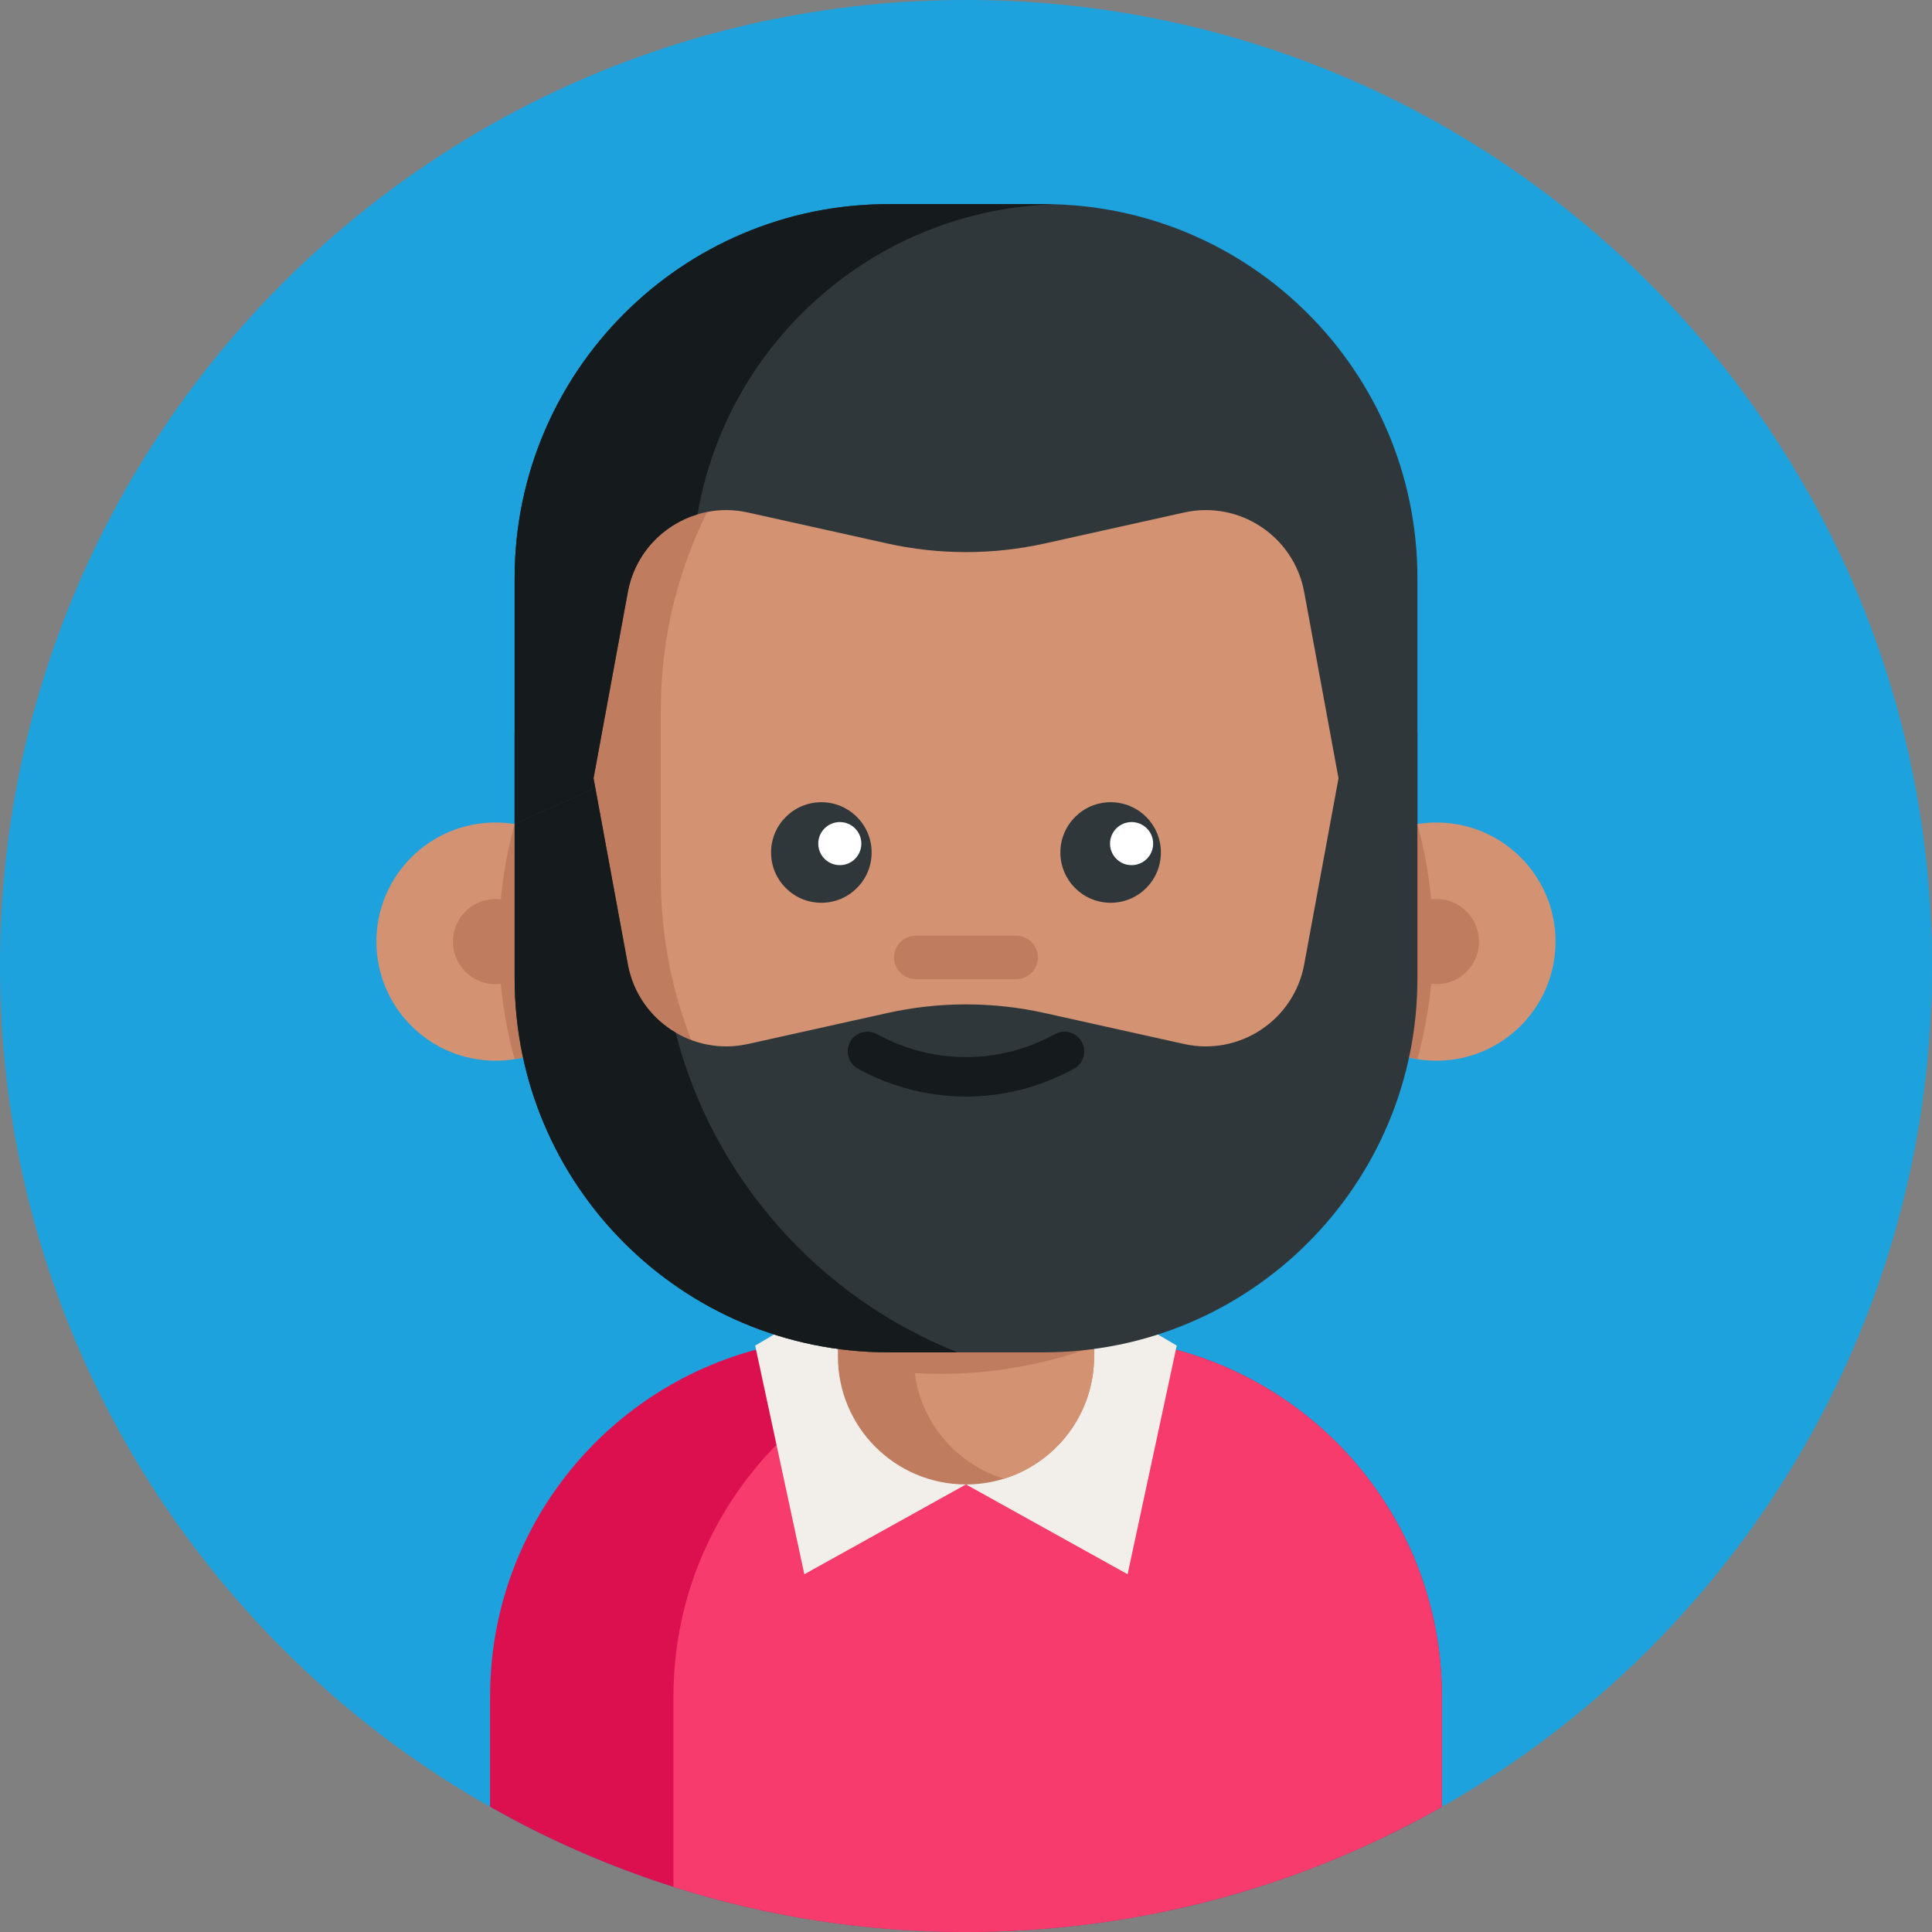 <svg width="40" height="40" viewBox="0 0 40 40" fill="none" xmlns="http://www.w3.org/2000/svg">
<rect x="0" y="0" width="40" height="40" fill="#808080" stroke="none"/>
<path d="M40 20C40 31.046 31.046 40 20 40C8.954 40 0 31.046 0 20C0 8.954 8.954 0 20 0C31.046 0 40 8.954 40 20Z" fill="#1DA2DD"/>
<path d="M29.853 35.123V37.408C27.648 38.659 25.182 39.503 22.557 39.837C21.719 39.944 20.866 40 20 40C18.96 40 17.941 39.921 16.945 39.768C15.916 39.611 14.914 39.374 13.943 39.066C12.613 38.644 11.341 38.086 10.147 37.408V35.123C10.147 31.651 12.528 28.734 15.748 27.919C16.144 27.818 16.553 27.749 16.972 27.716C17.172 27.7 17.375 27.691 17.58 27.691H22.42C22.986 27.691 23.538 27.754 24.068 27.874C24.073 27.875 24.079 27.877 24.083 27.878C27.388 28.634 29.853 31.591 29.853 35.123Z" fill="#DD104F"/>
<path d="M29.853 35.123V37.408C28.078 38.416 26.134 39.159 24.072 39.584C23.95 39.61 23.826 39.634 23.703 39.657C23.126 39.766 22.54 39.849 21.947 39.905C21.472 39.952 20.992 39.981 20.509 39.993C20.34 39.998 20.17 40 20 40C19.343 40 18.694 39.968 18.053 39.907C17.46 39.849 16.874 39.766 16.297 39.657C15.494 39.507 14.709 39.309 13.943 39.066V35.123C13.943 34.597 13.998 34.082 14.102 33.587C14.306 32.614 14.702 31.712 15.246 30.92C15.268 30.887 15.29 30.856 15.312 30.824C15.724 30.244 16.218 29.726 16.776 29.287C18.041 28.287 19.64 27.691 21.377 27.691H22.42C22.755 27.691 23.085 27.713 23.408 27.757C23.99 27.833 24.552 27.979 25.083 28.184C27.873 29.253 29.853 31.957 29.853 35.123Z" fill="#F73B6C"/>
<path d="M19.999 30.734L16.653 32.593L15.635 27.859L17.714 26.634" fill="#F2EFEA"/>
<path d="M20 30.734L23.346 32.593L24.363 27.859L22.284 26.634" fill="#F2EFEA"/>
<path d="M22.652 24.828V28.082C22.652 29.274 21.866 30.281 20.784 30.616C20.536 30.692 20.272 30.734 20 30.734C18.535 30.734 17.348 29.547 17.348 28.082V24.828H22.652Z" fill="#BF7C5E"/>
<path d="M22.652 27.876V28.082C22.652 29.274 21.866 30.281 20.784 30.616C19.808 30.315 19.074 29.466 18.938 28.428C19.115 28.439 19.294 28.444 19.472 28.444C19.974 28.444 20.466 28.404 20.945 28.325C21.535 28.231 22.106 28.079 22.652 27.876Z" fill="#D39272"/>
<path d="M12.725 19.495C12.725 20.722 11.829 21.74 10.655 21.929C10.526 21.95 10.394 21.961 10.26 21.961C8.897 21.961 7.793 20.857 7.793 19.495C7.793 18.133 8.897 17.029 10.26 17.029C10.394 17.029 10.526 17.04 10.655 17.061C11.829 17.25 12.725 18.267 12.725 19.495Z" fill="#D39272"/>
<path d="M12.726 19.495C12.726 20.722 11.829 21.74 10.655 21.929C10.441 21.154 10.328 20.337 10.328 19.495C10.328 18.652 10.441 17.836 10.655 17.061C11.829 17.25 12.726 18.267 12.726 19.495Z" fill="#BF7C5E"/>
<path d="M11.141 19.495C11.141 19.982 10.746 20.376 10.26 20.376C9.773 20.376 9.378 19.982 9.378 19.495C9.378 19.008 9.773 18.613 10.26 18.613C10.746 18.613 11.141 19.008 11.141 19.495Z" fill="#BF7C5E"/>
<path d="M27.274 19.495C27.274 20.722 28.171 21.74 29.345 21.929C29.473 21.95 29.605 21.961 29.74 21.961C31.102 21.961 32.206 20.857 32.206 19.495C32.206 18.133 31.102 17.029 29.74 17.029C29.605 17.029 29.473 17.04 29.345 17.061C28.171 17.25 27.274 18.267 27.274 19.495Z" fill="#D39272"/>
<path d="M27.274 19.495C27.274 20.722 28.171 21.74 29.345 21.929C29.558 21.154 29.672 20.337 29.672 19.495C29.672 18.652 29.558 17.836 29.345 17.061C28.171 17.25 27.274 18.267 27.274 19.495Z" fill="#BF7C5E"/>
<path d="M29.175 14.691V18.184C29.175 22.75 25.84 26.538 21.472 27.241C21.458 27.243 21.442 27.245 21.427 27.248C20.963 27.322 20.486 27.359 20 27.359C14.933 27.359 10.825 23.251 10.825 18.184V14.691C10.825 13.624 11.007 12.598 11.343 11.646C12.598 8.075 16 5.515 20 5.515H20C20.486 5.515 20.964 5.553 21.429 5.626C25.817 6.312 29.175 10.109 29.175 14.691Z" fill="#BF7C5E"/>
<path d="M30.621 19.495C30.621 19.982 30.227 20.376 29.74 20.376C29.253 20.376 28.858 19.982 28.858 19.495C28.858 19.008 29.253 18.613 29.74 18.613C30.227 18.613 30.621 19.008 30.621 19.495Z" fill="#BF7C5E"/>
<path d="M29.175 14.691V18.185C29.175 22.75 25.84 26.538 21.472 27.241C21.458 27.243 21.442 27.245 21.427 27.248C17.039 26.563 13.682 22.765 13.682 18.185V14.691C13.682 10.109 17.04 6.312 21.429 5.626C25.817 6.312 29.175 10.109 29.175 14.691Z" fill="#D39272"/>
<path d="M21.63 20.974L24.515 21.615C25.661 21.869 26.789 21.122 27.002 19.968L27.756 15.877L29.346 15.165V20.257C29.346 24.533 25.88 27.999 21.604 27.999H18.397C14.121 27.999 10.655 24.533 10.655 20.257V15.165L12.245 15.877L12.999 19.968C13.211 21.122 14.34 21.869 15.486 21.615L18.37 20.974C19.444 20.735 20.557 20.735 21.63 20.974Z" fill="#2F373B"/>
<path d="M19.824 27.999H18.397C14.121 27.999 10.655 24.533 10.655 20.257V15.165L12.245 15.877L12.998 19.967C13.112 20.584 13.487 21.085 13.987 21.378C14.764 24.404 16.96 26.862 19.824 27.999Z" fill="#151A1C"/>
<path d="M20 22.703C19.231 22.703 18.463 22.511 17.762 22.126C17.565 22.017 17.493 21.769 17.601 21.571C17.71 21.374 17.958 21.302 18.156 21.41C19.31 22.045 20.689 22.045 21.843 21.41C22.041 21.302 22.289 21.374 22.397 21.571C22.506 21.769 22.434 22.017 22.236 22.126C21.536 22.511 20.768 22.703 20 22.703Z" fill="#151A1C"/>
<path d="M21.04 20.271H18.959C18.711 20.271 18.51 20.07 18.51 19.822C18.51 19.574 18.711 19.373 18.959 19.373H21.04C21.288 19.373 21.489 19.574 21.489 19.822C21.489 20.07 21.288 20.271 21.04 20.271Z" fill="#BF7C5E"/>
<path d="M18.046 17.65C18.046 18.225 17.58 18.691 17.005 18.691C16.43 18.691 15.964 18.225 15.964 17.65C15.964 17.075 16.43 16.609 17.005 16.609C17.58 16.609 18.046 17.075 18.046 17.65Z" fill="#2F373B"/>
<path d="M24.035 17.65C24.035 18.225 23.57 18.691 22.995 18.691C22.42 18.691 21.954 18.225 21.954 17.65C21.954 17.075 22.42 16.609 22.995 16.609C23.57 16.609 24.035 17.075 24.035 17.65Z" fill="#2F373B"/>
<path d="M17.833 17.466C17.833 17.713 17.634 17.912 17.388 17.912C17.141 17.912 16.941 17.713 16.941 17.466C16.941 17.22 17.141 17.02 17.388 17.02C17.634 17.02 17.833 17.22 17.833 17.466Z" fill="white"/>
<path d="M23.875 17.466C23.875 17.713 23.675 17.912 23.428 17.912C23.182 17.912 22.982 17.713 22.982 17.466C22.982 17.22 23.182 17.02 23.428 17.02C23.675 17.02 23.875 17.22 23.875 17.466Z" fill="white"/>
<path d="M18.37 11.252L15.486 10.611C14.34 10.356 13.211 11.103 12.999 12.258L12.245 16.349L10.655 17.061V11.968C10.655 7.692 14.121 4.226 18.397 4.226H21.604C25.88 4.226 29.346 7.692 29.346 11.968V17.061L27.756 16.349L27.002 12.258C26.789 11.103 25.661 10.356 24.515 10.611L21.63 11.252C20.557 11.49 19.444 11.49 18.37 11.252Z" fill="#2F373B"/>
<path d="M21.837 4.229C18.116 4.34 15.054 7.076 14.441 10.649C13.722 10.864 13.145 11.465 12.998 12.258L12.245 16.349L10.655 17.06V11.968C10.655 7.692 14.121 4.226 18.396 4.226H21.604C21.682 4.226 21.759 4.227 21.837 4.229Z" fill="#151A1C"/>
</svg>
